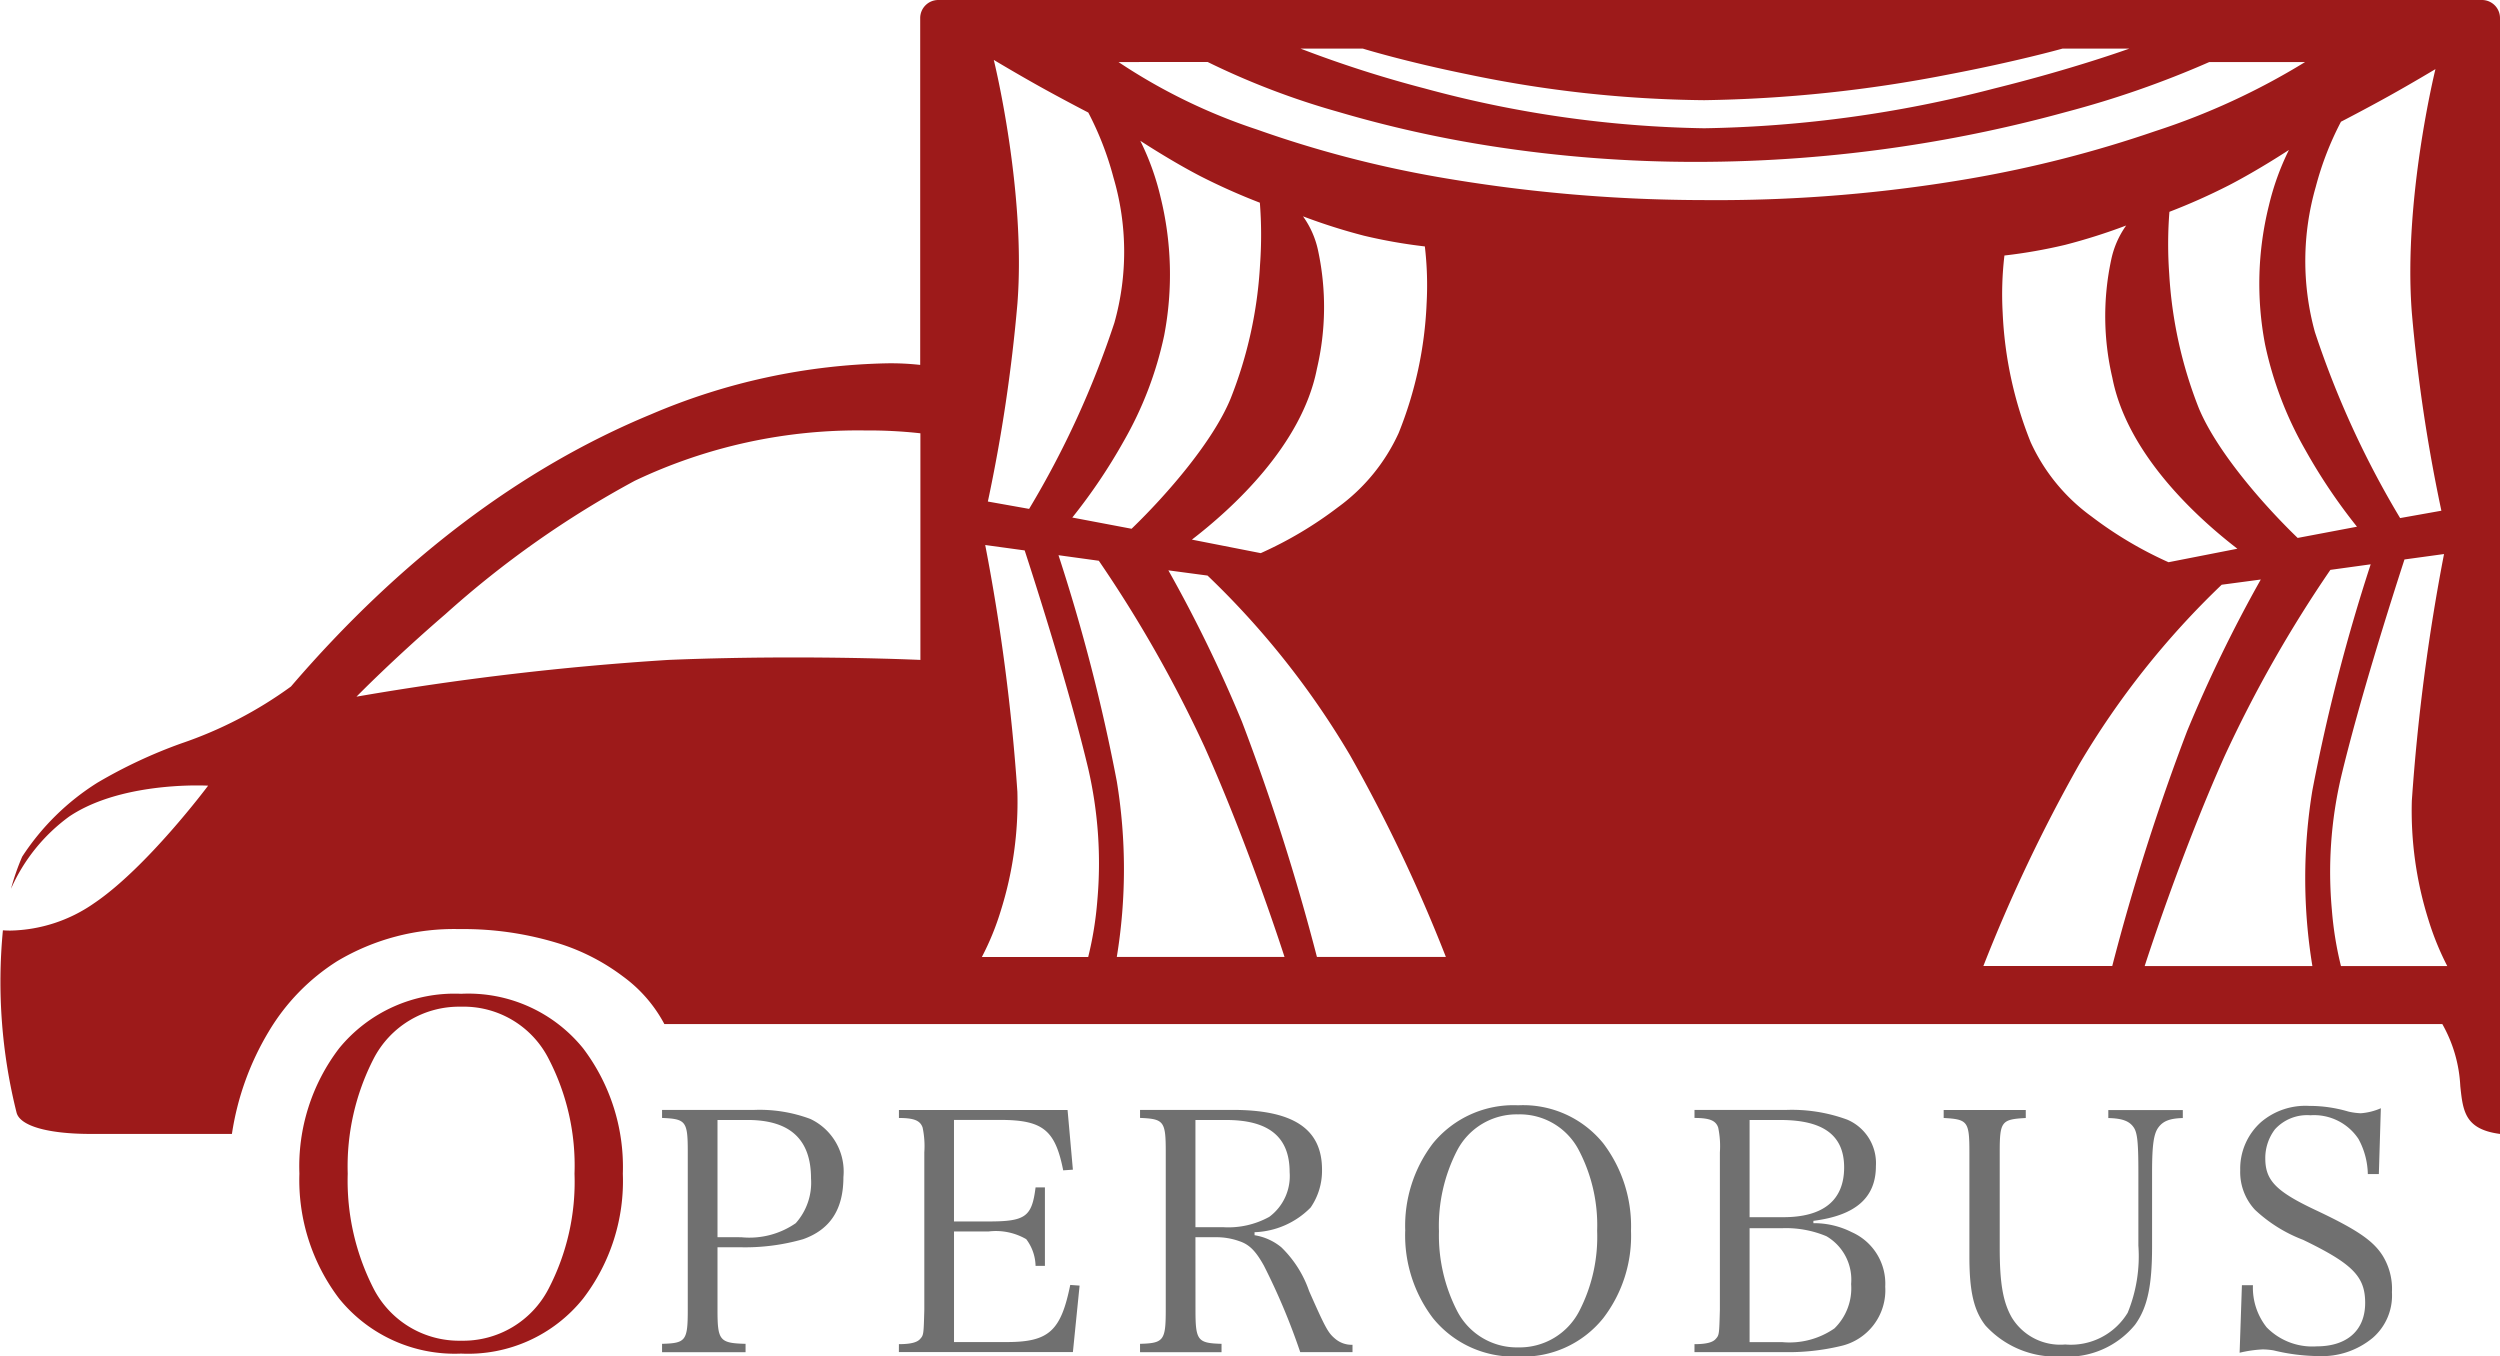 <svg xmlns="http://www.w3.org/2000/svg" width="171.968" height="93.308" viewBox="0 0 171.968 93.308">
  <g id="Grupo_53" data-name="Grupo 53" transform="translate(-1377.063 -645)">
    <path id="Trazado_98" data-name="Trazado 98" d="M3.233-28.541a13.485,13.485,0,0,0,2.732,8.59,10.233,10.233,0,0,0,8.392,3.785,10.135,10.135,0,0,0,8.392-3.785,13.294,13.294,0,0,0,2.732-8.59,13.515,13.515,0,0,0-2.732-8.623,10.159,10.159,0,0,0-8.392-3.752,10.252,10.252,0,0,0-8.392,3.752A13.389,13.389,0,0,0,3.233-28.541Zm3.324,0a16.2,16.2,0,0,1,1.777-7.9,6.612,6.612,0,0,1,6.023-3.587A6.553,6.553,0,0,1,20.38-36.44a15.935,15.935,0,0,1,1.777,7.9,15.935,15.935,0,0,1-1.777,7.9,6.612,6.612,0,0,1-6.023,3.587,6.612,6.612,0,0,1-6.023-3.587A16.287,16.287,0,0,1,6.557-28.541Z" transform="translate(1394.425 754.276)" fill="#9d1a1a"/>
    <path id="Trazado_99" data-name="Trazado 99" d="M5.22-18.8H6.713a14.483,14.483,0,0,0,4.388-.551c1.884-.666,2.78-2.068,2.78-4.274a4,4,0,0,0-2.275-4,9.959,9.959,0,0,0-3.883-.62H1.406v.551c1.654.069,1.769.23,1.769,2.367V-14.5c0,2.137-.138,2.3-1.769,2.344v.574H7.15v-.574c-1.792-.046-1.93-.23-1.93-2.344Zm0-.689v-8.065H7.288c2.918,0,4.365,1.333,4.365,4.021A4.182,4.182,0,0,1,10.6-20.453a5.6,5.6,0,0,1-3.745.965Zm12.476,7.9H29.667l.46-4.572-.643-.046c-.643,3.171-1.47,3.929-4.365,3.929h-3.63v-7.605h2.367a4.159,4.159,0,0,1,2.6.528,3.161,3.161,0,0,1,.643,1.838h.643v-5.4h-.643c-.253,2.022-.689,2.344-3.24,2.344H21.487v-6.985h3.171c2.941,0,3.791.689,4.342,3.469l.666-.046L29.3-28.242H17.7v.551c1.057,0,1.47.184,1.631.666a6.241,6.241,0,0,1,.115,1.7V-14.5c-.046,1.723-.046,1.746-.3,2.022-.207.23-.666.345-1.447.345Zm20.4-7.9h1.4a4.675,4.675,0,0,1,1.631.276c.689.23,1.126.689,1.677,1.677a44.939,44.939,0,0,1,2.5,5.951H48.9v-.505a1.75,1.75,0,0,1-1.218-.437c-.46-.391-.643-.712-1.769-3.263A7.654,7.654,0,0,0,44-18.8a3.873,3.873,0,0,0-1.838-.827v-.207a5.679,5.679,0,0,0,3.86-1.7,4.459,4.459,0,0,0,.781-2.6c0-2.8-1.953-4.113-6.158-4.113H34.285v.551c1.654.069,1.769.23,1.769,2.367V-14.5c0,2.114-.138,2.3-1.769,2.344v.574h5.606v-.574c-1.654-.046-1.792-.23-1.792-2.344Zm0-.689v-7.375h2.114c2.941,0,4.365,1.172,4.365,3.584a3.49,3.49,0,0,1-1.4,3.079,5.832,5.832,0,0,1-3.171.712Zm14.429.253a9.414,9.414,0,0,0,1.907,6,7.144,7.144,0,0,0,5.859,2.642,7.075,7.075,0,0,0,5.859-2.642,9.281,9.281,0,0,0,1.907-6,9.435,9.435,0,0,0-1.907-6.02,7.092,7.092,0,0,0-5.859-2.619,7.157,7.157,0,0,0-5.859,2.619A9.347,9.347,0,0,0,52.528-19.925Zm2.321,0a11.308,11.308,0,0,1,1.241-5.514,4.616,4.616,0,0,1,4.2-2.5,4.575,4.575,0,0,1,4.2,2.5,11.125,11.125,0,0,1,1.241,5.514A11.124,11.124,0,0,1,64.5-14.411a4.616,4.616,0,0,1-4.2,2.5,4.616,4.616,0,0,1-4.2-2.5A11.371,11.371,0,0,1,54.848-19.925Zm17.577,8.34h6.158A15.484,15.484,0,0,0,82.466-12a3.935,3.935,0,0,0,3.079-4.09,3.869,3.869,0,0,0-2.3-3.745,5.75,5.75,0,0,0-2.642-.62v-.161c2.895-.368,4.3-1.585,4.3-3.768a3.25,3.25,0,0,0-1.976-3.194,11.017,11.017,0,0,0-4.228-.666H72.425v.551c1.057,0,1.47.184,1.631.666a6.242,6.242,0,0,1,.115,1.7V-14.5c-.046,1.723-.046,1.746-.3,2.022-.207.23-.666.345-1.447.345Zm3.791-9.282v-6.686H78.33c2.964,0,4.388,1.057,4.388,3.263,0,2.252-1.425,3.423-4.182,3.423Zm0,8.593v-7.835h2.229a7.188,7.188,0,0,1,3.056.551,3.459,3.459,0,0,1,1.7,3.286,3.863,3.863,0,0,1-1.149,3.056,5.431,5.431,0,0,1-3.607.942ZM89.565-28.242v.551c1.654.092,1.769.23,1.769,2.367v7.169c0,2.39.3,3.7,1.1,4.733a6.56,6.56,0,0,0,5.216,2.137,6,6,0,0,0,5.078-2.183c.85-1.172,1.172-2.665,1.172-5.376v-5.1c0-1.907.115-2.665.437-3.1s.781-.62,1.677-.643v-.551h-5.124v.551c.965.023,1.447.207,1.746.643.253.368.322,1.034.322,3.1v5.032a10.284,10.284,0,0,1-.735,4.618,4.57,4.57,0,0,1-4.3,2.183,3.9,3.9,0,0,1-3.676-1.861c-.6-1.057-.827-2.344-.827-4.779v-6.571c0-2.137.115-2.275,1.792-2.367v-.551Zm20.357,16.7a8.477,8.477,0,0,1,1.585-.23,4.64,4.64,0,0,1,.758.069,13.581,13.581,0,0,0,3.079.391,5.477,5.477,0,0,0,3.745-1.264A3.849,3.849,0,0,0,120.4-15.7a4.358,4.358,0,0,0-.643-2.527c-.643-1.011-1.723-1.769-4.6-3.125-2.734-1.287-3.469-2.045-3.469-3.561a3.267,3.267,0,0,1,.666-2,2.989,2.989,0,0,1,2.435-.965,3.664,3.664,0,0,1,3.309,1.631,5.234,5.234,0,0,1,.643,2.412h.758l.138-4.526a4.219,4.219,0,0,1-1.379.345,4.591,4.591,0,0,1-.85-.115,9.424,9.424,0,0,0-2.711-.391,4.705,4.705,0,0,0-3.286,1.1,4.293,4.293,0,0,0-1.447,3.332,3.807,3.807,0,0,0,1.011,2.711,10.071,10.071,0,0,0,3.309,2.068c3.423,1.654,4.274,2.527,4.274,4.342,0,1.884-1.241,2.987-3.332,2.987a4.4,4.4,0,0,1-3.446-1.31,4.391,4.391,0,0,1-.942-2.895h-.758Z" transform="translate(1421.198 749.594)" fill="#707070"/>
    <path id="Sustracción_1" data-name="Sustracción 1" d="M171.968,78h0c-2.418-.319-2.549-1.565-2.731-3.29A9.6,9.6,0,0,0,168,70.442H45.7a9.644,9.644,0,0,0-2.834-3.266,14.531,14.531,0,0,0-4.321-2.245,22.15,22.15,0,0,0-6.949-1.021,15.658,15.658,0,0,0-8.392,2.2,14.477,14.477,0,0,0-4.716,4.842A19.21,19.21,0,0,0,15.953,78H6.259c-2.982,0-4.9-.553-5.123-1.48A37.061,37.061,0,0,1,.2,63.994c.162.011.335.018.517.018A10.4,10.4,0,0,0,6.474,62.13c3.618-2.441,7.8-8.029,7.842-8.086-.006,0-.293-.016-.76-.016-1.69,0-5.931.209-8.8,2.142a12.3,12.3,0,0,0-4,4.967,16.265,16.265,0,0,1,.769-2.207A16.868,16.868,0,0,1,6.7,53.84a33.9,33.9,0,0,1,5.777-2.706,28.236,28.236,0,0,0,7.536-3.909C27.514,38.49,35.85,32.191,44.784,28.5a43.418,43.418,0,0,1,16.268-3.509,18.435,18.435,0,0,1,2.246.11V1.242A1.244,1.244,0,0,1,64.54,0H170.726a1.243,1.243,0,0,1,1.242,1.242V78Zm-3.85-39.889-2.721.373c-.892,2.744-3.106,9.7-4.369,15a28.77,28.77,0,0,0-.625,9.108,23.688,23.688,0,0,0,.625,3.859h7.314a.035.035,0,0,1-.007-.01,19.191,19.191,0,0,1-1.289-3.17,24.954,24.954,0,0,1-1.143-8.184A140.34,140.34,0,0,1,168.118,38.108Zm-5.041.706h0L160.3,39.2a88.275,88.275,0,0,0-7.281,12.82c-3.077,6.89-5.469,14.36-5.493,14.434h11.536l0-.005a37.308,37.308,0,0,1,0-12.08,126.618,126.618,0,0,1,4.011-15.551Zm-7.561,1.046-2.692.359a57.519,57.519,0,0,0-9.807,12.366A109.288,109.288,0,0,0,136.43,66.45h8.87l0-.017a152.286,152.286,0,0,1,5.151-16.156A96.126,96.126,0,0,1,155.516,39.859Zm-75.145-.626h0A96.227,96.227,0,0,1,85.433,49.65a153.2,153.2,0,0,1,5.154,16.173h8.87a108.634,108.634,0,0,0-6.587-13.864,57.589,57.589,0,0,0-9.807-12.367l-2.692-.359Zm-7.56-1.045h0a126.321,126.321,0,0,1,4.01,15.55,37.333,37.333,0,0,1,0,12.085H88.359c-.021-.064-2.4-7.51-5.493-14.434a88.148,88.148,0,0,0-7.281-12.82l-2.774-.382Zm-5.042-.706a139.878,139.878,0,0,1,2.214,16.978,24.94,24.94,0,0,1-1.143,8.185,18.435,18.435,0,0,1-1.3,3.18h7.314a23.84,23.84,0,0,0,.626-3.859,28.972,28.972,0,0,0-.626-9.108c-1.267-5.316-3.477-12.262-4.369-15l-2.721-.373ZM59.535,29.61a35.76,35.76,0,0,0-15.873,3.462,67.135,67.135,0,0,0-13.024,9.174c-3.588,3.09-6.094,5.652-6.119,5.678a.254.254,0,0,1,.048-.01,198.692,198.692,0,0,1,21.409-2.52c2.715-.113,5.6-.17,8.586-.17,5.088,0,8.714.169,8.75.17V29.805A32.262,32.262,0,0,0,59.535,29.61Zm86.723-14.1a40.113,40.113,0,0,1-4.2,1.332,35.312,35.312,0,0,1-4.179.734,22.825,22.825,0,0,0-.121,3.938,27.012,27.012,0,0,0,1.924,8.9,12.948,12.948,0,0,0,4.185,5.111,26.78,26.78,0,0,0,5.3,3.149l4.737-.929c-2.772-2.132-7.575-6.5-8.6-11.754a18.563,18.563,0,0,1-.082-8.115A6.256,6.256,0,0,1,146.257,15.507Zm-56.625-.625h0A6.25,6.25,0,0,1,90.67,17.25a18.558,18.558,0,0,1-.083,8.115c-1.027,5.261-5.829,9.622-8.6,11.754l4.737.93a26.764,26.764,0,0,0,5.3-3.149,12.956,12.956,0,0,0,4.185-5.112,26.788,26.788,0,0,0,1.923-8.9,22.9,22.9,0,0,0-.121-3.938H98a35.816,35.816,0,0,1-4.166-.734A40.31,40.31,0,0,1,89.632,14.882Zm67.821-4.574c-.086.056-2.112,1.387-4.126,2.43a42.906,42.906,0,0,1-4.1,1.829,28.68,28.68,0,0,0-.014,4.264,29.811,29.811,0,0,0,2.03,9.228c1.2,2.9,4.3,6.522,6.806,8.941l4.08-.772a38.5,38.5,0,0,1-3.538-5.255,25.012,25.012,0,0,1-2.781-7.266,22.244,22.244,0,0,1,.26-9.572A17.862,17.862,0,0,1,157.452,10.308ZM78.437,9.683h0a17.784,17.784,0,0,1,1.382,3.824,22.233,22.233,0,0,1,.26,9.572,25,25,0,0,1-2.78,7.266A38.532,38.532,0,0,1,73.76,35.6l4.079.772c2.5-2.416,5.609-6.034,6.806-8.941a29.273,29.273,0,0,0,2.03-9.228,28.58,28.58,0,0,0-.013-4.264l-.011,0a43.157,43.157,0,0,1-4.088-1.825C80.551,11.07,78.483,9.713,78.437,9.683Zm89.091-4.929c-.065.039-1.592.956-3.179,1.84s-3.25,1.743-3.32,1.779a21.26,21.26,0,0,0-1.732,4.471,18.442,18.442,0,0,0-.063,9.993,63.623,63.623,0,0,0,5.864,12.8l2.838-.506a112.046,112.046,0,0,1-2.031-13.6C165.3,13.819,167.505,4.845,167.528,4.754ZM68.361,4.127h0c.022.09,2.226,9.052,1.623,16.772a111.446,111.446,0,0,1-2.032,13.6l2.838.506a63.5,63.5,0,0,0,5.865-12.8,18.067,18.067,0,0,0-.063-9.993,21.379,21.379,0,0,0-1.732-4.471l-.014-.007c-.3-.154-1.851-.962-3.306-1.772-1.614-.9-3.163-1.83-3.179-1.84Zm8.577.141a39.382,39.382,0,0,0,9.529,4.643,76.654,76.654,0,0,0,12.369,3.251,107.332,107.332,0,0,0,17.846,1.6c.382,0,.77.005,1.153.005h.007a102.631,102.631,0,0,0,17.68-1.484A82.054,82.054,0,0,0,148.26,9.019a47.987,47.987,0,0,0,10.3-4.75h-6.593A66.653,66.653,0,0,1,142.128,7.7a95.239,95.239,0,0,1-11.153,2.362,96.406,96.406,0,0,1-14.293,1.074,91.261,91.261,0,0,1-14.032-1.074A81.871,81.871,0,0,1,92.071,7.7a52.864,52.864,0,0,1-9-3.436Zm12.525-.923h0A79.756,79.756,0,0,0,98,6.084a77.607,77.607,0,0,0,19.224,2.739A84.085,84.085,0,0,0,137.19,6.084c5.464-1.353,9.241-2.725,9.279-2.739h-4.6c-.131.037-3.258.907-7.81,1.773a94.06,94.06,0,0,1-16.832,1.773,82.6,82.6,0,0,1-16.25-1.773c-4.323-.878-7.2-1.764-7.227-1.773Z" transform="translate(1377.063 645)" fill="#9d1a1a"/>
  </g>
</svg>
